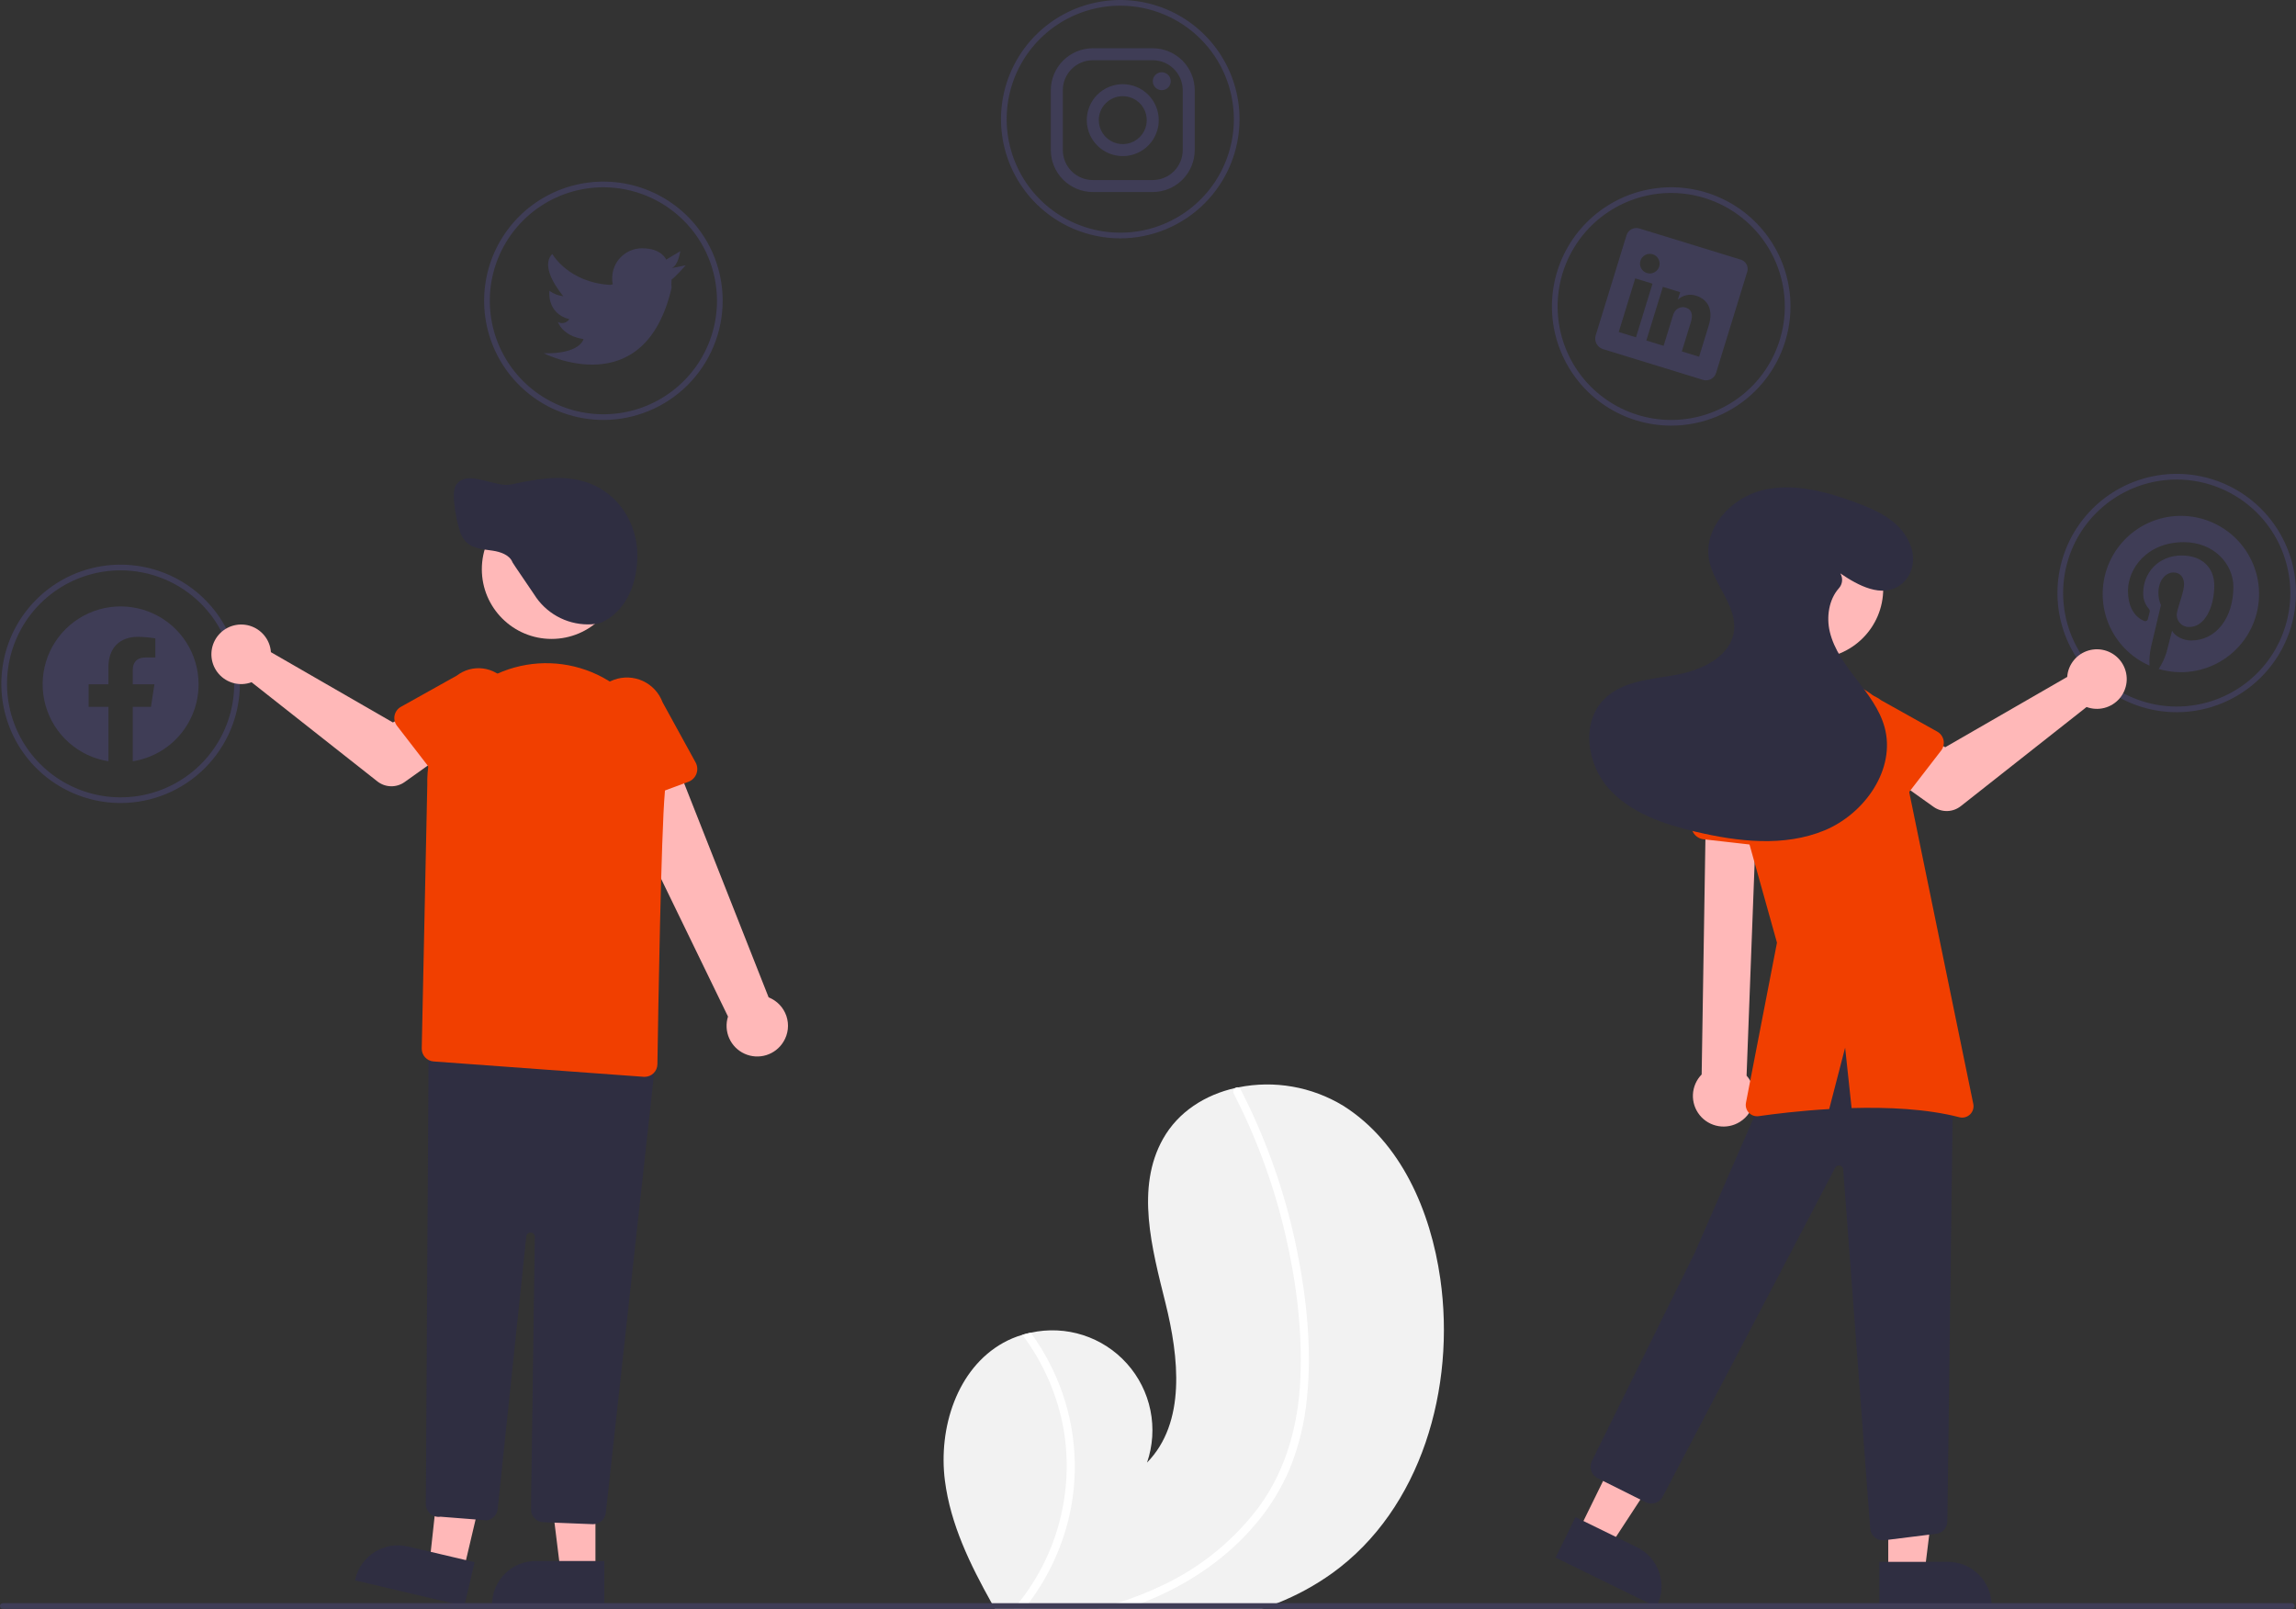<svg width="448" height="314" viewBox="0 0 448 314" fill="none" xmlns="http://www.w3.org/2000/svg">
<rect x="0" y="0" width="448" height="314" fill="#333333" stroke="none"/>
<g clip-path="url(#clip0)">
<path d="M259.949 306.967C256.621 309.351 253.012 311.318 249.205 312.825C248.207 313.224 247.204 313.595 246.184 313.932H194.135C193.924 313.567 193.719 313.196 193.509 312.825C189.286 305.273 185.457 297.427 184.371 288.895C183.069 278.652 186.721 267.053 195.748 262.02C196.93 261.361 198.183 260.838 199.482 260.459C200.02 260.292 200.568 260.16 201.122 260.043C204.506 259.293 208.029 259.457 211.328 260.517C214.628 261.578 217.585 263.498 219.895 266.079C222.206 268.66 223.787 271.81 224.476 275.204C225.165 278.598 224.936 282.114 223.814 285.39C231.467 277.55 230.037 264.838 227.399 254.213C224.756 243.588 221.553 231.762 226.934 222.216C229.921 216.907 235.18 213.612 241.076 212.284C241.258 212.245 241.441 212.206 241.619 212.173C248.648 210.75 255.956 212.029 262.083 215.755C273.365 222.853 279.155 236.324 281.034 249.513C284.065 270.74 277.36 294.426 259.949 306.967Z" fill="#F2F2F2"/>
<path d="M205.207 266.809C209.373 275.262 210.703 284.832 208.997 294.1C207.71 300.895 204.873 307.302 200.707 312.825C200.424 313.201 200.136 313.572 199.842 313.932H197.787C198.103 313.572 198.413 313.201 198.707 312.825C202.49 308.115 205.234 302.658 206.756 296.813C208.279 290.969 208.545 284.868 207.539 278.913C206.346 272.213 203.585 265.89 199.482 260.459C200.02 260.292 200.568 260.16 201.123 260.043C202.683 262.172 204.05 264.437 205.207 266.809Z" fill="white"/>
<path d="M255.001 272.939C254.556 277.621 253.431 282.213 251.66 286.57C250.027 290.426 247.827 294.017 245.132 297.223C239.629 303.839 232.348 308.817 224.441 312.128C223.864 312.371 223.282 312.604 222.695 312.825C221.675 313.224 220.645 313.589 219.608 313.933H213.995C215.32 313.6 216.638 313.229 217.941 312.825C221.037 311.863 224.058 310.673 226.979 309.265C234.403 305.749 240.849 300.466 245.753 293.879C251.011 286.625 253.333 277.905 253.732 269.041C254.153 259.556 252.918 249.9 250.751 240.671C248.54 231.21 245.177 222.056 240.738 213.413C240.638 213.218 240.618 212.991 240.681 212.781C240.744 212.571 240.885 212.393 241.076 212.284C241.236 212.178 241.43 212.138 241.619 212.173C241.711 212.197 241.797 212.241 241.87 212.302C241.943 212.364 242.001 212.441 242.04 212.527C242.588 213.596 243.126 214.665 243.641 215.744C247.944 224.746 251.114 234.245 253.078 244.026C254.979 253.46 255.998 263.332 255.001 272.939Z" fill="white"/>
<path d="M23.534 156.689C18.931 156.689 14.431 155.325 10.604 152.77C6.776 150.215 3.793 146.583 2.032 142.334C0.27 138.085 -0.191 133.409 0.707 128.898C1.605 124.387 3.822 120.244 7.077 116.992C10.332 113.739 14.479 111.525 18.993 110.627C23.508 109.73 28.188 110.191 32.44 111.951C36.693 113.711 40.328 116.691 42.885 120.515C45.443 124.34 46.807 128.836 46.807 133.435C46.8 139.6 44.346 145.511 39.983 149.87C35.62 154.23 29.704 156.682 23.534 156.689ZM23.534 111.288C19.15 111.288 14.864 112.587 11.22 115.02C7.574 117.454 4.733 120.913 3.056 124.96C1.378 129.006 0.939 133.459 1.794 137.756C2.65 142.052 4.761 145.998 7.861 149.095C10.96 152.192 14.91 154.302 19.21 155.156C23.509 156.011 27.966 155.572 32.016 153.896C36.066 152.22 39.528 149.381 41.964 145.739C44.399 142.097 45.699 137.815 45.699 133.435C45.693 127.563 43.355 121.934 39.2 117.782C35.044 113.63 29.41 111.295 23.534 111.288Z" fill="#3F3D56"/>
<path d="M117.737 81.944C113.134 81.944 108.634 80.58 104.807 78.025C100.98 75.469 97.996 71.838 96.235 67.588C94.474 63.339 94.013 58.663 94.911 54.153C95.809 49.642 98.025 45.498 101.28 42.246C104.535 38.994 108.682 36.779 113.197 35.882C117.711 34.985 122.391 35.445 126.643 37.205C130.896 38.965 134.531 41.946 137.088 45.77C139.646 49.594 141.011 54.09 141.011 58.689C141.004 64.855 138.549 70.765 134.186 75.125C129.823 79.484 123.907 81.937 117.737 81.944ZM117.737 36.542C113.353 36.542 109.068 37.841 105.423 40.275C101.778 42.708 98.936 46.167 97.259 50.214C95.581 54.261 95.142 58.714 95.998 63.01C96.853 67.306 98.964 71.252 102.064 74.35C105.164 77.447 109.113 79.556 113.413 80.411C117.712 81.265 122.169 80.827 126.219 79.15C130.269 77.474 133.731 74.635 136.167 70.993C138.602 67.351 139.902 63.07 139.902 58.689C139.896 52.818 137.558 47.188 133.403 43.036C129.248 38.885 123.614 36.549 117.737 36.542Z" fill="#3F3D56"/>
<path d="M218.589 46.508C213.986 46.508 209.486 45.145 205.659 42.59C201.832 40.034 198.849 36.402 197.087 32.153C195.326 27.904 194.865 23.229 195.763 18.718C196.661 14.207 198.877 10.063 202.132 6.811C205.387 3.559 209.534 1.344 214.049 0.447C218.563 -0.45 223.243 0.01 227.495 1.77C231.748 3.53 235.383 6.511 237.94 10.335C240.498 14.159 241.863 18.655 241.863 23.254C241.856 29.419 239.401 35.33 235.038 39.69C230.675 44.049 224.759 46.502 218.589 46.508ZM218.589 1.107C214.205 1.107 209.92 2.406 206.275 4.84C202.63 7.273 199.789 10.732 198.111 14.779C196.433 18.826 195.994 23.279 196.85 27.575C197.705 31.871 199.816 35.817 202.916 38.914C206.016 42.012 209.965 44.121 214.265 44.976C218.564 45.83 223.021 45.392 227.071 43.715C231.122 42.039 234.583 39.2 237.019 35.558C239.454 31.916 240.754 27.634 240.754 23.254C240.748 17.383 238.41 11.753 234.255 7.601C230.1 3.449 224.466 1.114 218.589 1.107Z" fill="#3F3D56"/>
<path d="M326.091 83.051C321.487 83.051 316.988 81.688 313.16 79.132C309.333 76.577 306.35 72.945 304.589 68.696C302.827 64.447 302.366 59.771 303.264 55.26C304.162 50.749 306.379 46.606 309.634 43.354C312.888 40.102 317.035 37.887 321.55 36.99C326.065 36.092 330.744 36.553 334.997 38.313C339.25 40.073 342.884 43.053 345.442 46.878C347.999 50.702 349.364 55.198 349.364 59.797C349.357 65.962 346.903 71.873 342.54 76.233C338.177 80.592 332.261 83.044 326.091 83.051ZM326.091 37.65C321.707 37.65 317.421 38.949 313.776 41.383C310.131 43.816 307.29 47.275 305.612 51.322C303.935 55.369 303.496 59.822 304.351 64.118C305.206 68.414 307.317 72.36 310.417 75.457C313.517 78.555 317.467 80.664 321.766 81.518C326.066 82.373 330.523 81.934 334.573 80.258C338.623 78.582 342.085 75.743 344.52 72.101C346.956 68.459 348.256 64.177 348.256 59.797C348.249 53.925 345.912 48.296 341.756 44.144C337.601 39.992 331.967 37.657 326.091 37.65Z" fill="#3F3D56"/>
<path d="M424.727 138.972C420.124 138.972 415.624 137.608 411.797 135.053C407.969 132.497 404.986 128.865 403.225 124.616C401.463 120.367 401.002 115.692 401.9 111.181C402.798 106.67 405.015 102.526 408.27 99.274C411.525 96.022 415.672 93.807 420.186 92.91C424.701 92.013 429.38 92.473 433.633 94.233C437.886 95.993 441.521 98.974 444.078 102.798C446.635 106.622 448 111.118 448 115.717C447.993 121.883 445.539 127.793 441.176 132.153C436.813 136.512 430.897 138.965 424.727 138.972ZM424.727 93.57C420.343 93.57 416.057 94.869 412.412 97.303C408.767 99.736 405.926 103.195 404.249 107.242C402.571 111.289 402.132 115.742 402.987 120.038C403.843 124.334 405.954 128.28 409.053 131.378C412.153 134.475 416.103 136.584 420.403 137.439C424.702 138.293 429.159 137.855 433.209 136.178C437.259 134.502 440.721 131.664 443.157 128.021C445.592 124.379 446.892 120.098 446.892 115.717C446.885 109.846 444.548 104.216 440.393 100.064C436.237 95.912 430.603 93.577 424.727 93.57Z" fill="#3F3D56"/>
<path d="M131.036 52.321L133.806 51.767C133.806 51.767 131.479 54.37 131.036 54.536C130.994 55.089 130.994 55.644 131.036 56.197C125.716 79.008 106.1 68.931 106.1 68.931C113.248 69.097 113.857 66.163 113.857 66.163C109.701 65.554 108.87 62.841 108.87 62.841C109.243 63.037 109.675 63.09 110.084 62.987C110.493 62.885 110.85 62.636 111.087 62.287C106.598 61.124 107.208 56.75 107.208 56.75C108.008 57.328 108.943 57.69 109.923 57.802C109.424 57.193 105.213 52.155 107.762 49.553C107.762 49.553 110.865 55.089 119.011 55.588L119.565 55.477C119.471 55.078 119.434 54.668 119.454 54.259C119.454 52.717 120.067 51.238 121.158 50.148C122.25 49.058 123.729 48.445 125.273 48.445C129.152 48.445 129.983 50.66 129.983 50.66L132.753 48.999C132.698 48.999 132.421 51.767 131.036 52.321Z" fill="#3F3D56"/>
<path d="M307.986 298.78L314.087 301.768L328.523 279.68L319.52 275.271L307.986 298.78Z" fill="#FFB8B8"/>
<path d="M307.407 296.028L319.421 301.911L319.421 301.912C320.427 302.404 321.325 303.09 322.065 303.929C322.805 304.768 323.373 305.745 323.735 306.804C324.098 307.862 324.248 308.982 324.177 310.098C324.107 311.215 323.817 312.306 323.324 313.311L323.202 313.559L303.533 303.926L307.407 296.028Z" fill="#2F2E41"/>
<path d="M368.44 309.195L375.233 309.194L378.465 283.013H368.438L368.44 309.195Z" fill="#FFB8B8"/>
<path d="M366.707 304.764L380.085 304.763H380.086C381.206 304.763 382.314 304.983 383.349 305.411C384.383 305.84 385.323 306.467 386.115 307.258C386.907 308.049 387.535 308.988 387.963 310.022C388.392 311.055 388.612 312.163 388.612 313.282V313.559L366.707 313.56L366.707 304.764Z" fill="#2F2E41"/>
<path d="M353.846 128.501C361.363 128.501 367.457 122.413 367.457 114.902C367.457 107.392 361.363 101.304 353.846 101.304C346.33 101.304 340.236 107.392 340.236 114.902C340.236 122.413 346.33 128.501 353.846 128.501Z" fill="#FFB8B8"/>
<path d="M367.4 300.559C366.758 300.559 366.141 300.311 365.677 299.867C365.214 299.423 364.939 298.817 364.911 298.177L359.65 228.214C359.644 228.03 359.578 227.854 359.461 227.713C359.344 227.571 359.184 227.472 359.005 227.432C358.826 227.391 358.639 227.41 358.472 227.487C358.305 227.563 358.168 227.693 358.083 227.856L324.43 292.05C324.124 292.626 323.606 293.06 322.986 293.26C322.365 293.46 321.691 293.411 321.106 293.122L311.724 288.435C311.136 288.14 310.688 287.624 310.478 287C310.268 286.376 310.313 285.695 310.603 285.104L330.685 244.447L343.985 213.992C349.119 203.888 354.571 198.681 360.652 198.074C366.89 197.451 373.552 201.737 381.022 211.178L381.083 211.255L381.082 211.353L379.974 296.816C379.976 297.437 379.744 298.036 379.326 298.494C378.907 298.953 378.332 299.238 377.713 299.293L367.644 300.548C367.562 300.556 367.48 300.56 367.4 300.559Z" fill="#2F2E41"/>
<path d="M339.482 218.91C340.223 218.453 340.854 217.84 341.332 217.113C341.81 216.387 342.122 215.564 342.247 214.703C342.372 213.843 342.307 212.965 342.056 212.133C341.805 211.3 341.375 210.533 340.795 209.884L342.847 155.705L332.873 156.947L332.031 209.656C331.006 210.701 330.4 212.087 330.328 213.549C330.257 215.011 330.725 216.449 331.643 217.59C332.561 218.73 333.867 219.495 335.311 219.738C336.756 219.981 338.24 219.687 339.482 218.91Z" fill="#FFB8B8"/>
<path d="M345.792 165.283L332.397 163.762C332.016 163.719 331.649 163.594 331.32 163.396C330.992 163.198 330.71 162.932 330.494 162.615C330.277 162.299 330.132 161.939 330.067 161.562C330.003 161.184 330.02 160.797 330.119 160.426L333.577 147.45C333.81 145.503 334.806 143.727 336.347 142.513C337.887 141.299 339.847 140.744 341.796 140.971C343.745 141.198 345.525 142.189 346.745 143.725C347.965 145.261 348.525 147.217 348.303 149.165L348.761 162.543C348.774 162.926 348.704 163.307 348.556 163.661C348.408 164.015 348.186 164.332 347.904 164.592C347.622 164.852 347.288 165.049 346.923 165.168C346.559 165.287 346.173 165.326 345.792 165.283V165.283Z" fill="#F13F00"/>
<path d="M403.492 131.177C403.424 131.476 403.38 131.78 403.359 132.086L379.555 145.807L373.769 142.479L367.601 150.547L377.271 157.433C378.052 157.989 378.993 158.278 379.952 158.254C380.911 158.231 381.836 157.897 382.59 157.304L407.136 137.955C408.244 138.365 409.45 138.428 410.594 138.136C411.739 137.844 412.767 137.21 413.543 136.32C414.318 135.43 414.804 134.325 414.936 133.152C415.067 131.979 414.838 130.794 414.279 129.754C413.72 128.715 412.858 127.869 411.806 127.332C410.755 126.794 409.565 126.588 408.394 126.743C407.223 126.897 406.126 127.404 405.251 128.196C404.375 128.989 403.762 130.028 403.492 131.177Z" fill="#FFB8B8"/>
<path d="M378.759 146.457L371.066 156.419C370.847 156.703 370.569 156.936 370.252 157.103C369.935 157.269 369.585 157.366 369.228 157.385C368.87 157.405 368.512 157.347 368.179 157.216C367.845 157.085 367.544 156.884 367.295 156.626L358.586 147.589C357.139 146.462 356.2 144.808 355.972 142.99C355.745 141.171 356.249 139.337 357.374 137.89C358.498 136.442 360.152 135.499 361.971 135.268C363.791 135.037 365.628 135.537 367.079 136.657L378.002 142.76C378.315 142.935 378.586 143.175 378.798 143.464C379.009 143.753 379.156 144.085 379.228 144.435C379.3 144.786 379.295 145.148 379.214 145.497C379.133 145.846 378.978 146.173 378.759 146.457H378.759Z" fill="#F13F00"/>
<path d="M385.035 215.415L370.265 143.532C369.563 140.115 367.563 137.103 364.685 135.13C361.807 133.156 358.276 132.373 354.832 132.946L349.907 133.767C348.196 134.052 346.557 134.671 345.086 135.588C343.614 136.506 342.337 137.704 341.329 139.114C339.727 141.355 338.648 143.927 338.171 146.639C337.694 149.352 337.831 152.136 338.573 154.789L346.726 183.942L340.676 215.176C340.608 215.523 340.624 215.88 340.723 216.219C340.822 216.558 341.001 216.868 341.244 217.124C341.487 217.38 341.788 217.574 342.122 217.689C342.456 217.805 342.812 217.84 343.162 217.79C346.191 217.357 351.184 216.739 356.918 216.402L360.025 204.428L361.289 216.212C368.333 216.015 375.98 216.36 382.288 217.997C382.653 218.095 383.037 218.097 383.403 218.005C383.77 217.913 384.106 217.729 384.381 217.47C384.656 217.211 384.861 216.887 384.975 216.527C385.09 216.167 385.11 215.784 385.035 215.415Z" fill="#F13F00"/>
<path d="M359.084 111.877C362.582 114.269 367.175 116.728 370.748 114.181C373.094 112.508 373.833 109.411 372.881 106.692C371.171 101.804 366.47 99.652 361.976 98.003C356.133 95.858 349.771 94.152 343.739 95.688C337.707 97.224 332.376 103.059 333.465 109.183C334.34 114.107 338.989 118.205 338.329 123.163C337.665 128.152 332.049 130.779 327.091 131.671C322.132 132.563 316.584 132.849 313.021 136.408C308.475 140.947 309.61 149.061 313.888 153.854C318.165 158.646 324.619 160.819 330.874 162.296C339.161 164.252 348.124 165.281 355.994 162.033C363.864 158.786 369.989 150.044 367.709 141.847C366.746 138.384 364.477 135.458 362.285 132.609C360.092 129.76 357.872 126.781 357.036 123.286C356.339 120.373 356.855 116.991 358.788 114.806C359.14 114.424 359.361 113.94 359.42 113.424C359.479 112.908 359.373 112.387 359.117 111.935L359.084 111.877Z" fill="#2F2E41"/>
<path d="M224.928 11.751C226.478 11.755 227.964 12.373 229.06 13.468C230.156 14.563 230.774 16.048 230.779 17.597V29.287C230.774 30.836 230.156 32.321 229.06 33.416C227.964 34.511 226.478 35.129 224.928 35.133H213.227C211.677 35.129 210.192 34.511 209.095 33.416C207.999 32.321 207.381 30.836 207.377 29.287V17.597C207.381 16.048 207.999 14.563 209.095 13.468C210.192 12.373 211.677 11.755 213.227 11.751H224.928ZM224.928 9.413H213.227C211.057 9.419 208.977 10.283 207.443 11.817C205.908 13.35 205.043 15.428 205.037 17.597V29.287C205.043 31.456 205.908 33.534 207.443 35.067C208.977 36.601 211.057 37.465 213.227 37.471H224.928C227.098 37.465 229.178 36.601 230.713 35.067C232.247 33.534 233.112 31.456 233.119 29.287V17.597C233.112 15.428 232.247 13.35 230.713 11.817C229.178 10.283 227.098 9.419 224.928 9.413Z" fill="#3F3D56"/>
<path d="M226.683 17.597C226.218 17.596 225.774 17.411 225.446 17.082C225.118 16.754 224.935 16.309 224.935 15.845C224.936 15.381 225.12 14.936 225.449 14.608C225.777 14.281 226.222 14.097 226.686 14.097C227.151 14.097 227.596 14.281 227.924 14.608C228.253 14.936 228.437 15.381 228.438 15.845C228.438 16.309 228.254 16.754 227.927 17.082C227.599 17.411 227.154 17.596 226.69 17.597C226.688 17.597 226.685 17.597 226.683 17.597Z" fill="#3F3D56"/>
<path d="M219.078 18.765C220.003 18.765 220.908 19.04 221.678 19.553C222.448 20.067 223.048 20.798 223.402 21.652C223.756 22.507 223.849 23.447 223.668 24.354C223.488 25.262 223.042 26.095 222.387 26.749C221.733 27.403 220.899 27.848 219.991 28.029C219.083 28.209 218.142 28.117 217.286 27.763C216.431 27.409 215.7 26.809 215.186 26.04C214.672 25.271 214.397 24.367 214.397 23.442C214.397 22.202 214.89 21.012 215.768 20.135C216.646 19.258 217.836 18.765 219.078 18.765ZM219.078 16.427C217.689 16.427 216.332 16.839 215.177 17.61C214.023 18.38 213.123 19.476 212.592 20.758C212.06 22.039 211.921 23.45 212.192 24.811C212.463 26.171 213.132 27.421 214.113 28.402C215.095 29.383 216.346 30.051 217.708 30.322C219.07 30.593 220.481 30.454 221.764 29.923C223.047 29.392 224.143 28.493 224.915 27.339C225.686 26.186 226.098 24.829 226.098 23.442C226.098 21.582 225.358 19.797 224.042 18.482C222.725 17.166 220.94 16.427 219.078 16.427V16.427Z" fill="#3F3D56"/>
<path d="M90.417 306.586L83.804 305.029L86.666 278.804L96.426 281.102L90.417 306.586Z" fill="#FFB8B8"/>
<path d="M90.593 313.388L69.272 308.368L69.335 308.099C69.592 307.01 70.061 305.982 70.715 305.074C71.369 304.167 72.196 303.396 73.148 302.808C74.1 302.219 75.159 301.824 76.264 301.644C77.369 301.464 78.499 301.504 79.589 301.76L79.589 301.76L92.612 304.826L90.593 313.388Z" fill="#2F2E41"/>
<path d="M116.185 306.807H109.391L106.16 280.625L116.186 280.626L116.185 306.807Z" fill="#FFB8B8"/>
<path d="M117.917 313.387L96.012 313.386V313.109C96.012 311.991 96.233 310.883 96.661 309.849C97.09 308.816 97.718 307.876 98.509 307.085C99.301 306.294 100.241 305.667 101.276 305.239C102.31 304.811 103.419 304.59 104.538 304.59H104.539L117.918 304.591L117.917 313.387Z" fill="#2F2E41"/>
<path d="M152.876 203.262C153.331 202.521 153.618 201.689 153.717 200.825C153.815 199.961 153.723 199.086 153.446 198.262C153.17 197.437 152.716 196.683 152.116 196.053C151.516 195.423 150.786 194.932 149.976 194.614L130.085 144.217L119.019 150.93L142.05 198.358C141.607 199.753 141.691 201.262 142.287 202.6C142.882 203.937 143.949 205.01 145.283 205.614C146.617 206.219 148.127 206.313 149.527 205.88C150.926 205.446 152.118 204.515 152.876 203.262Z" fill="#FFB8B8"/>
<path d="M134.312 152.552L121.67 157.228C121.31 157.361 120.926 157.415 120.544 157.387C120.161 157.358 119.789 157.247 119.454 157.062C119.118 156.877 118.826 156.621 118.598 156.313C118.37 156.005 118.211 155.652 118.132 155.277L115.363 142.136C114.693 140.293 114.781 138.26 115.608 136.482C116.435 134.704 117.935 133.326 119.777 132.651C121.619 131.976 123.654 132.058 125.436 132.879C127.218 133.701 128.601 135.195 129.282 137.034L135.726 148.769C135.911 149.105 136.02 149.477 136.048 149.859C136.076 150.241 136.021 150.625 135.886 150.984C135.752 151.343 135.542 151.669 135.271 151.94C134.999 152.21 134.672 152.419 134.312 152.552V152.552Z" fill="#F13F00"/>
<path d="M115.734 297.409C115.701 297.409 115.667 297.408 115.634 297.407L106.004 297.022C105.354 297 104.738 296.723 104.29 296.25C103.842 295.778 103.598 295.149 103.611 294.498L104.35 241.346C104.353 241.132 104.273 240.925 104.128 240.768C103.982 240.612 103.781 240.517 103.568 240.505C103.354 240.492 103.144 240.562 102.981 240.7C102.818 240.839 102.714 241.035 102.692 241.247L97.106 294.458C97.048 295 96.814 295.508 96.44 295.905C96.067 296.301 95.573 296.565 95.036 296.656L95.002 296.661L85.962 295.952C85.606 296.006 85.242 295.982 84.896 295.882C84.549 295.783 84.229 295.609 83.956 295.374C83.683 295.138 83.465 294.846 83.316 294.518C83.167 294.19 83.091 293.834 83.093 293.474L83.634 203.348L127.993 206.153L118.212 295.189C118.144 295.798 117.853 296.361 117.396 296.77C116.939 297.18 116.347 297.407 115.734 297.409Z" fill="#2F2E41"/>
<path d="M107.626 124.671C115.142 124.671 121.236 118.582 121.236 111.072C121.236 103.561 115.142 97.473 107.626 97.473C100.109 97.473 94.016 103.561 94.016 111.072C94.016 118.582 100.109 124.671 107.626 124.671Z" fill="#FFB8B8"/>
<path d="M125.787 210.12C125.725 210.12 125.662 210.118 125.599 210.114L84.602 207.117C83.965 207.07 83.37 206.781 82.94 206.309C82.51 205.837 82.278 205.218 82.291 204.579L83.372 153.141C83.3 149.984 83.873 146.847 85.056 143.919C86.239 140.992 88.007 138.337 90.253 136.116C92.499 133.895 95.175 132.156 98.117 131.004C101.058 129.852 104.204 129.313 107.362 129.418C110.52 129.523 113.623 130.271 116.482 131.615C119.341 132.96 121.894 134.874 123.987 137.239C126.08 139.604 127.668 142.371 128.654 145.371C129.639 148.37 130.002 151.539 129.719 154.683C129.003 162.611 128.432 197.244 128.275 207.67C128.264 208.323 127.998 208.945 127.533 209.404C127.068 209.862 126.441 210.119 125.787 210.12Z" fill="#F13F00"/>
<path d="M52.727 126.344C52.795 126.642 52.84 126.946 52.86 127.252L76.664 140.973L82.45 137.645L88.618 145.713L78.948 152.599C78.167 153.156 77.227 153.444 76.268 153.42C75.308 153.397 74.383 153.064 73.63 152.47L49.084 133.121C47.976 133.531 46.77 133.594 45.625 133.302C44.481 133.01 43.452 132.377 42.677 131.486C41.901 130.596 41.415 129.491 41.284 128.318C41.152 127.145 41.381 125.96 41.94 124.92C42.499 123.881 43.362 123.036 44.413 122.498C45.464 121.96 46.655 121.754 47.826 121.909C48.997 122.063 50.093 122.57 50.969 123.363C51.844 124.155 52.458 125.195 52.727 126.344Z" fill="#FFB8B8"/>
<path d="M76.991 139.601C77.062 139.251 77.209 138.919 77.42 138.63C77.632 138.341 77.903 138.101 78.216 137.926L89.14 131.823C90.591 130.705 92.427 130.207 94.245 130.439C96.064 130.67 97.716 131.613 98.84 133.06C99.963 134.506 100.468 136.339 100.241 138.157C100.015 139.974 99.077 141.628 97.633 142.755L88.923 151.792C88.675 152.05 88.373 152.251 88.04 152.382C87.706 152.513 87.349 152.571 86.991 152.551C86.633 152.532 86.284 152.435 85.966 152.269C85.649 152.102 85.372 151.869 85.153 151.586L77.46 141.623C77.24 141.339 77.085 141.012 77.004 140.663C76.923 140.314 76.919 139.952 76.991 139.601Z" fill="#F13F00"/>
<path d="M114.659 121.838C112.564 121.822 110.508 121.277 108.681 120.252C106.855 119.227 105.318 117.757 104.215 115.978C104.095 115.79 103.44 114.829 102.681 113.716C100.55 110.589 100.05 109.845 100.007 109.735C99.43 108.248 97.6 107.674 96.165 107.454C95.898 107.413 95.626 107.377 95.354 107.34C93.334 107.07 91.245 106.79 90.1 104.572C89.26 102.944 87.886 96.314 88.941 94.694C90.264 92.662 92.804 93.322 95.26 93.961C96.832 94.368 98.457 94.791 99.752 94.521C105.365 93.355 111.727 92.032 117.345 95.451C121.817 98.171 124.506 103.309 124.364 108.859C124.212 114.819 121.61 119.524 117.405 121.444L116.529 121.699L116.037 121.759C115.579 121.812 115.119 121.838 114.659 121.838Z" fill="#2F2E41"/>
<path d="M425.541 100.658C422.037 100.658 418.639 101.863 415.919 104.071C413.199 106.278 411.322 109.354 410.604 112.781C409.885 116.209 410.369 119.778 411.974 122.891C413.578 126.004 416.206 128.47 419.416 129.876C419.352 128.703 419.441 127.526 419.682 126.377C419.975 125.138 421.644 118.065 421.644 118.065C421.31 117.305 421.143 116.484 421.153 115.655C421.153 113.395 422.461 111.706 424.097 111.706C425.487 111.706 426.154 112.748 426.154 113.994C426.154 115.389 425.262 117.472 424.805 119.406C424.714 119.764 424.709 120.138 424.789 120.499C424.87 120.86 425.034 121.196 425.269 121.482C425.504 121.767 425.802 121.994 426.141 122.143C426.479 122.292 426.848 122.359 427.217 122.34C430.106 122.34 432.054 118.63 432.054 114.232C432.054 110.889 429.799 108.391 425.705 108.391C421.078 108.391 418.19 111.842 418.19 115.696C418.144 116.782 418.503 117.847 419.198 118.684C419.32 118.785 419.407 118.921 419.446 119.074C419.485 119.227 419.474 119.388 419.416 119.535C419.341 119.814 419.177 120.488 419.103 120.76C419.089 120.843 419.057 120.921 419.008 120.988C418.958 121.055 418.894 121.11 418.819 121.147C418.744 121.184 418.662 121.203 418.579 121.202C418.495 121.201 418.413 121.181 418.339 121.142C416.207 120.27 415.212 117.942 415.212 115.314C415.212 110.985 418.871 105.79 426.12 105.79C431.945 105.79 435.781 110.004 435.781 114.525C435.781 120.508 432.45 124.974 427.544 124.974C425.895 124.974 424.349 124.082 423.817 123.075C423.817 123.075 422.932 126.588 422.741 127.268C422.388 128.425 421.872 129.525 421.208 130.536C423.307 131.156 425.515 131.317 427.682 131.009C429.849 130.701 431.924 129.931 433.767 128.751C435.61 127.571 437.177 126.009 438.363 124.171C439.548 122.332 440.324 120.261 440.638 118.096C440.952 115.932 440.796 113.726 440.182 111.627C439.567 109.528 438.508 107.585 437.076 105.931C435.644 104.277 433.873 102.95 431.883 102.04C429.893 101.131 427.73 100.659 425.541 100.658Z" fill="#3F3D56"/>
<path d="M339.599 50.643L319.969 44.609C319.72 44.519 319.456 44.479 319.192 44.491C318.928 44.504 318.669 44.568 318.43 44.681C318.191 44.793 317.976 44.952 317.799 45.148C317.621 45.343 317.484 45.572 317.395 45.821L311.343 65.478C311.194 66.011 311.254 66.581 311.513 67.071C311.771 67.56 312.208 67.932 312.732 68.11L332.357 74.142C332.879 74.281 333.435 74.208 333.905 73.94C334.374 73.671 334.718 73.229 334.864 72.709L340.916 53.051C340.996 52.807 341.025 52.549 341.001 52.293C340.977 52.037 340.901 51.788 340.778 51.563C340.655 51.337 340.486 51.139 340.283 50.981C340.081 50.823 339.848 50.708 339.599 50.643ZM319.218 65.822L315.849 64.786L319.072 54.318L322.441 55.353L319.218 65.822ZM321.363 53.28L321.339 53.272C320.855 53.12 320.451 52.783 320.216 52.334C319.981 51.884 319.934 51.361 320.085 50.877C320.235 50.393 320.572 49.988 321.021 49.752C321.469 49.515 321.993 49.466 322.478 49.615C322.963 49.764 323.369 50.099 323.607 50.547C323.845 50.994 323.896 51.518 323.748 52.003C323.601 52.488 323.267 52.894 322.82 53.134C322.373 53.373 321.849 53.426 321.363 53.28ZM331.533 69.607L328.163 68.571L329.926 62.848C330.348 61.476 330.146 60.389 328.927 60.014C328.545 59.9 328.136 59.907 327.758 60.034C327.38 60.162 327.051 60.403 326.816 60.725C326.645 60.964 326.519 61.232 326.445 61.517L324.609 67.479L321.24 66.443L324.463 55.975L327.833 57.011L327.384 58.468C327.854 58.032 328.433 57.73 329.06 57.595C329.687 57.46 330.339 57.496 330.947 57.7C333.159 58.38 334.383 60.351 333.416 63.492L331.533 69.607Z" fill="#3F3D56"/>
<path fill-rule="evenodd" clip-rule="evenodd" d="M38.748 133.526C38.748 130.621 37.914 127.777 36.346 125.331C34.778 122.885 32.541 120.938 29.901 119.723C27.26 118.507 24.326 118.073 21.446 118.471C18.567 118.87 15.861 120.084 13.651 121.971C11.44 123.859 9.817 126.339 8.974 129.119C8.13 131.899 8.102 134.862 8.891 137.658C9.681 140.454 11.256 142.965 13.43 144.894C15.603 146.824 18.285 148.09 21.157 148.544V137.922H17.292V133.526H21.157V130.177C21.157 126.367 23.428 124.261 26.903 124.261C28.044 124.277 29.183 124.377 30.31 124.559V128.3H28.39C26.501 128.3 25.91 129.471 25.91 130.675V133.527H30.13L29.456 137.923H25.91V148.546C29.489 147.979 32.749 146.155 35.102 143.402C37.455 140.649 38.748 137.147 38.748 133.526L38.748 133.526Z" fill="#3F3D56"/>
<path d="M447.74 313.378C447.739 313.525 447.681 313.665 447.577 313.769C447.473 313.873 447.332 313.931 447.186 313.932H0.554C0.407 313.932 0.266 313.873 0.162 313.77C0.058 313.666 0 313.525 0 313.378C0 313.231 0.058 313.091 0.162 312.987C0.266 312.883 0.407 312.825 0.554 312.825H447.186C447.332 312.825 447.473 312.884 447.577 312.987C447.681 313.091 447.739 313.232 447.74 313.378Z" fill="#3F3D56"/>
</g>
<defs>
<clipPath id="clip0">
<rect width="448" height="313.932" fill="white"/>
</clipPath>
</defs>
</svg>

